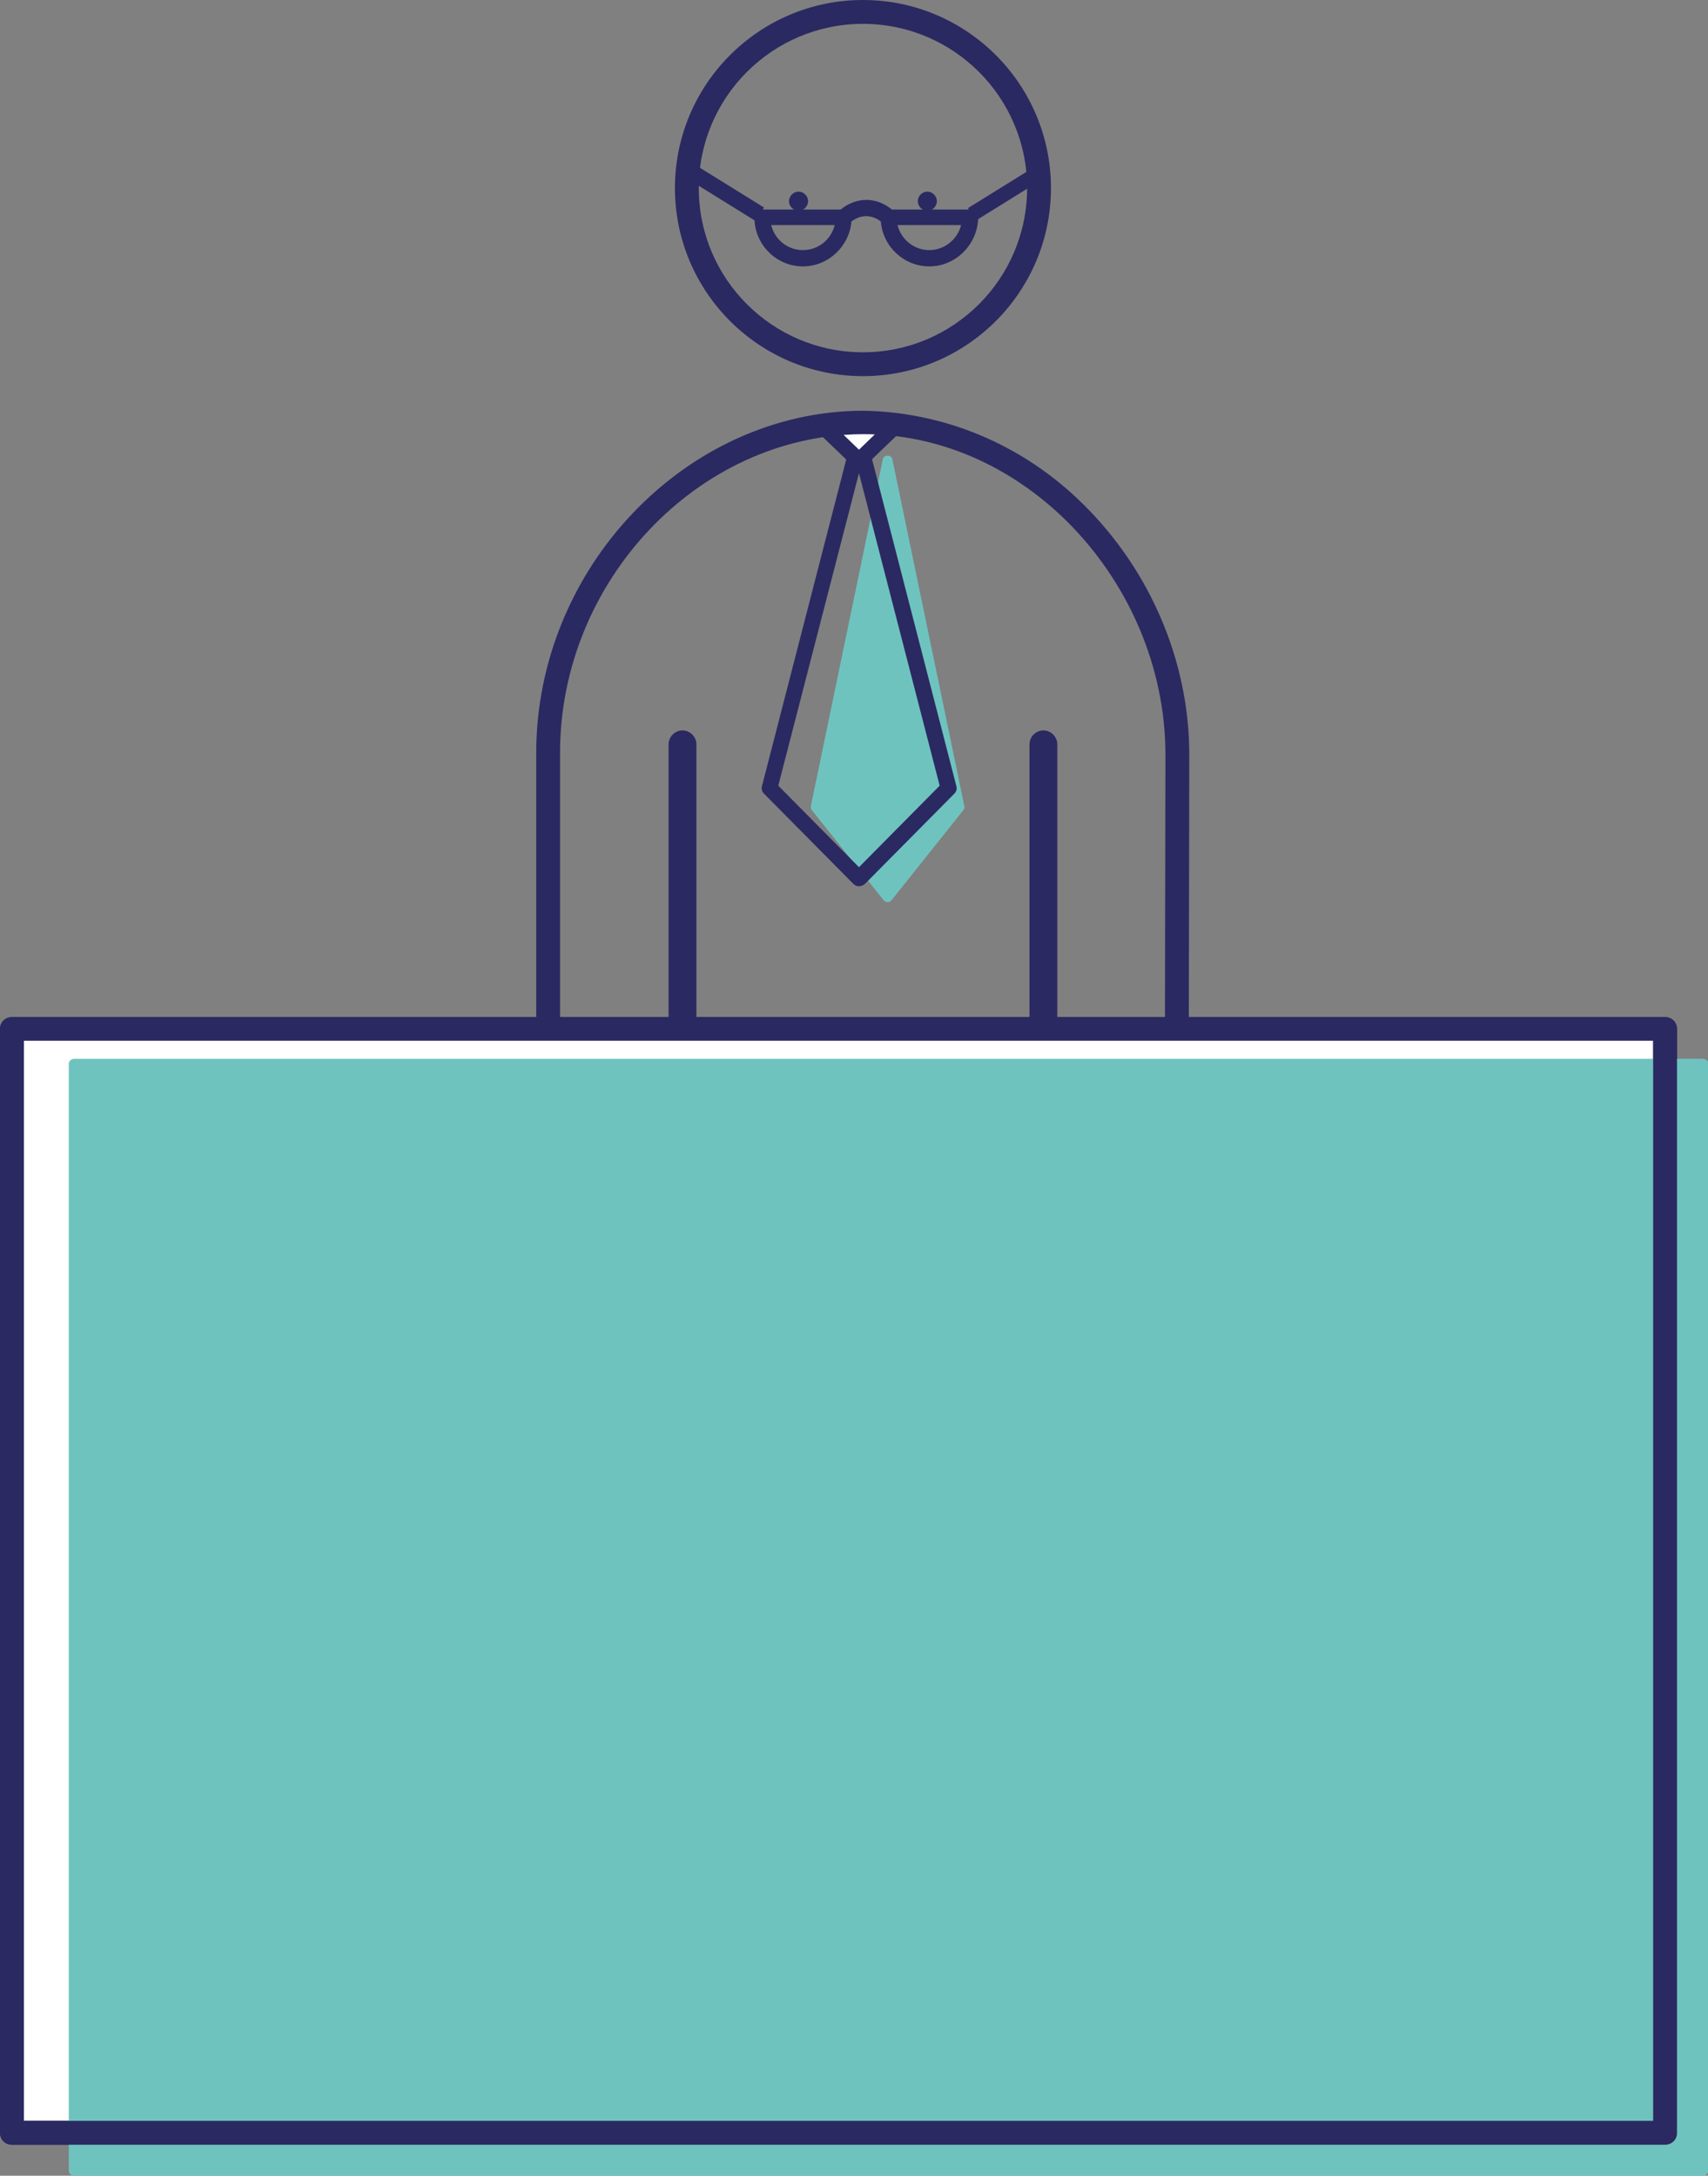 <?xml version="1.0" encoding="utf-8"?>
<!-- Generator: Adobe Illustrator 26.0.2, SVG Export Plug-In . SVG Version: 6.00 Build 0)  -->
<svg version="1.1" id="Ebene_1" xmlns="http://www.w3.org/2000/svg" xmlns:xlink="http://www.w3.org/1999/xlink" x="0px" y="0px"
	 viewBox="0 0 42.97 54.72" style="enable-background:new 0 0 42.97 54.72;" xml:space="preserve">
<rect x="0" y="0" width="42.97" height="54.72" fill="#808080" stroke="none"/>
<style type="text/css">
	.st0{fill:#6EC3BF;}
	.st1{clip-path:url(#SVGID_00000005236638591573754820000001876904752598447016_);}
	.st2{fill:#2B2961;}
	.st3{clip-path:url(#SVGID_00000155113738942526104740000011339149503941917842_);}
	.st4{clip-path:url(#SVGID_00000170993057946289727610000015211880176924223638_);}
	.st5{clip-path:url(#SVGID_00000052812190663473478580000013845825342942322821_);}
	.st6{clip-path:url(#SVGID_00000036962643257893195270000002549565713536755128_);}
	.st7{clip-path:url(#SVGID_00000031915463832397682690000008262924326777024914_);}
	.st8{clip-path:url(#SVGID_00000103962026550535377640000007760028617857096594_);}
	.st9{clip-path:url(#SVGID_00000018231404970722616110000014919222163843161501_);}
	.st10{clip-path:url(#SVGID_00000116236234099493979690000003476679831988238004_);}
	.st11{clip-path:url(#SVGID_00000007419445019513503060000012270089679815329693_);}
	.st12{clip-path:url(#SVGID_00000119822046303267703250000000969012706424110724_);}
	.st13{clip-path:url(#SVGID_00000014634035162957225150000003582583713310393513_);}
	.st14{clip-path:url(#SVGID_00000167369936885843098360000016544760158305354114_);}
	.st15{clip-path:url(#SVGID_00000120526035191343055430000006567938169749727657_);}
	.st16{clip-path:url(#SVGID_00000048460148770053895580000017171416853686444733_);}
	.st17{clip-path:url(#SVGID_00000117652627692271029170000014592670982559245759_);}
	.st18{clip-path:url(#SVGID_00000059299015916165980580000014600762312000517310_);}
	.st19{clip-path:url(#SVGID_00000005259383765896583570000018169565686549474954_);}
	.st20{clip-path:url(#SVGID_00000072972146788927086620000011839393912167406487_);}
	.st21{clip-path:url(#SVGID_00000146496468709838182360000001518076283296050094_);}
	.st22{clip-path:url(#SVGID_00000121254396484211070480000011676045264220321962_);}
	.st23{clip-path:url(#SVGID_00000008827535732613256150000006894010667620233651_);}
	.st24{clip-path:url(#SVGID_00000125579651395690419560000015376409102680149900_);}
	.st25{clip-path:url(#SVGID_00000109749887508575180030000008129658248874629310_);}
	.st26{clip-path:url(#SVGID_00000106136523760745840910000012566571907250444709_);}
	.st27{clip-path:url(#SVGID_00000049183977937244115740000012366714081027589283_);}
	.st28{clip-path:url(#SVGID_00000006666311213157330570000010391484329886432643_);}
	.st29{clip-path:url(#SVGID_00000068669458064997012750000008772273119439449005_);}
	.st30{clip-path:url(#SVGID_00000137845667095684796220000004208686771354541482_);}
	.st31{clip-path:url(#SVGID_00000077295620896777014850000008831235236956132243_);}
	.st32{clip-path:url(#SVGID_00000005268238468917032900000013810604816320036765_);}
	.st33{clip-path:url(#SVGID_00000121975483374097697460000003579248169228216740_);}
	.st34{clip-path:url(#SVGID_00000100343686686679587420000014243323097340114315_);}
	.st35{clip-path:url(#SVGID_00000121238679756783042640000008212692247965218959_);}
	.st36{clip-path:url(#SVGID_00000080900898354793505400000017092742277762391462_);}
	.st37{clip-path:url(#SVGID_00000039095614447124831740000014436116225217968566_);}
	.st38{clip-path:url(#SVGID_00000106106565628417996750000004709978124664198330_);}
	.st39{clip-path:url(#SVGID_00000183948530187669428000000012739066074509078706_);}
	.st40{clip-path:url(#SVGID_00000077293032247182160110000004026891065843352767_);}
	.st41{clip-path:url(#SVGID_00000075121983590375081690000005489161818680219823_);}
	.st42{clip-path:url(#SVGID_00000123400866764404227990000008583083507969893259_);}
	.st43{clip-path:url(#SVGID_00000042710273650162537680000012698896532465352834_);}
	.st44{clip-path:url(#SVGID_00000175301150574899800220000003851261576535365034_);}
	.st45{clip-path:url(#SVGID_00000091694042041471064110000001991896362612625548_);}
	.st46{clip-path:url(#SVGID_00000180349667900109145690000008641674227703369363_);}
	.st47{clip-path:url(#SVGID_00000103250211680815894740000004802111975631324080_);}
	.st48{clip-path:url(#SVGID_00000179633059143343829850000002031668709298061706_);}
	.st49{clip-path:url(#SVGID_00000050624932981056469410000015738208520506548621_);}
	.st50{clip-path:url(#SVGID_00000034778289926282554230000004060978848062912944_);}
	.st51{clip-path:url(#SVGID_00000073708662672998805740000005295837422943535777_);}
	.st52{clip-path:url(#SVGID_00000015335069590833146260000014527939744552578727_);}
	.st53{clip-path:url(#SVGID_00000023999765172387208980000001056584756651528066_);}
	.st54{clip-path:url(#SVGID_00000116221668647866137500000010052855610889914782_);}
	.st55{clip-path:url(#SVGID_00000068642155475830298140000004993419486841724823_);}
	.st56{clip-path:url(#SVGID_00000065769497625283719100000008468017117836232085_);}
	.st57{clip-path:url(#SVGID_00000047767373462442491080000007792410230536306601_);}
	.st58{clip-path:url(#SVGID_00000179630613011942491430000013075755321724498599_);}
	.st59{clip-path:url(#SVGID_00000140726140962570515930000011458898523198435483_);}
	.st60{clip-path:url(#SVGID_00000111910849766662296770000017308668939707756458_);}
	.st61{clip-path:url(#SVGID_00000004547907048698012860000007234260585473398964_);}
	.st62{clip-path:url(#SVGID_00000142139851934421347410000004854735764113844112_);}
	.st63{clip-path:url(#SVGID_00000114766555220029900540000011024035875847372206_);}
	.st64{clip-path:url(#SVGID_00000173844525646821757470000010011155444287033265_);}
	.st65{clip-path:url(#SVGID_00000025420318775448112130000013134640012777962911_);}
	.st66{clip-path:url(#SVGID_00000006667047618060731490000010486046375830533255_);}
	.st67{clip-path:url(#SVGID_00000044880417420211215160000000415397181689832590_);}
	.st68{clip-path:url(#SVGID_00000177444585247481346130000009101075979361825416_);}
	.st69{clip-path:url(#SVGID_00000177480229034870970480000006486464544442113424_);}
	.st70{clip-path:url(#SVGID_00000050637855663869515160000007376859480875993728_);}
	.st71{clip-path:url(#SVGID_00000072264478572273290920000005295025581157665185_);}
	.st72{clip-path:url(#SVGID_00000061438807384687169710000017152350235169542301_);}
	.st73{clip-path:url(#SVGID_00000054265557540613447350000012042717279190638982_);}
	.st74{clip-path:url(#SVGID_00000095308165950136428530000007861734226077358267_);}
	.st75{clip-path:url(#SVGID_00000149341395444830707310000006735730674115521677_);}
	.st76{clip-path:url(#SVGID_00000158016660391243572760000009374065304193166469_);}
	.st77{clip-path:url(#SVGID_00000016768265599340857650000009575642677382311317_);}
	.st78{clip-path:url(#SVGID_00000126286777275963939980000012677182255337682323_);}
	.st79{clip-path:url(#SVGID_00000072238613265435691250000006108661183889423005_);}
	.st80{clip-path:url(#SVGID_00000179608162776588074970000004243552986489524356_);}
	.st81{clip-path:url(#SVGID_00000159460096916797160100000006388556263193063330_);}
	.st82{clip-path:url(#SVGID_00000097481410674003424800000018345706055874441661_);}
	.st83{clip-path:url(#SVGID_00000122705380258530015370000009561216688581421729_);}
	.st84{clip-path:url(#SVGID_00000116924116771287638080000003422530530344150402_);}
	.st85{clip-path:url(#SVGID_00000097473245457596643060000008702884695734329238_);}
	.st86{clip-path:url(#SVGID_00000093871997363848655060000007156165787873781422_);}
	.st87{clip-path:url(#SVGID_00000051345785643915198990000013571430286336290690_);}
	.st88{clip-path:url(#SVGID_00000040564793218309494330000012145145952581195949_);}
	.st89{clip-path:url(#SVGID_00000078725828462598099330000012338856733864970884_);}
	.st90{clip-path:url(#SVGID_00000140713214974572609910000004634688639013395366_);}
	.st91{clip-path:url(#SVGID_00000154416719901074736690000007743191668743096989_);}
	.st92{clip-path:url(#SVGID_00000021081499853167277460000002261634649160638366_);}
	.st93{clip-path:url(#SVGID_00000067949462332044580820000018325876746939506340_);}
	.st94{clip-path:url(#SVGID_00000146491862656520558520000014671893359096033676_);}
	.st95{clip-path:url(#SVGID_00000142878366090083853860000013943324987750261652_);}
	.st96{clip-path:url(#SVGID_00000058566772462199929210000012125968172369487541_);}
	.st97{clip-path:url(#SVGID_00000085227556702138294700000002776016078032855990_);}
	.st98{clip-path:url(#SVGID_00000078043260288571464660000009554582910724682372_);}
	.st99{clip-path:url(#SVGID_00000034806489407546491180000017042947633555556027_);}
	.st100{clip-path:url(#SVGID_00000150102209703067090490000004340199624362257560_);}
	.st101{clip-path:url(#SVGID_00000010312019132534416290000004164500159382446732_);}
	.st102{clip-path:url(#SVGID_00000005243243986617930760000012631558268375086510_);}
	.st103{clip-path:url(#SVGID_00000180328547561416505310000015427935718395579070_);}
	.st104{clip-path:url(#SVGID_00000168097217304078720470000009187400598781042596_);}
	.st105{clip-path:url(#SVGID_00000068673196443181368430000009163434058294407603_);}
	.st106{clip-path:url(#SVGID_00000181089576816778712650000010710021685242660999_);}
	.st107{clip-path:url(#SVGID_00000164504466049638390700000017314029145129905306_);}
	.st108{clip-path:url(#SVGID_00000008132918764179736080000018391222972093585594_);}
	.st109{clip-path:url(#SVGID_00000118361317396634482380000006108762160838570381_);}
	.st110{clip-path:url(#SVGID_00000145771759537489532570000000926545633869250484_);}
	.st111{clip-path:url(#SVGID_00000165230396922025256910000011305406583886932148_);}
	.st112{clip-path:url(#SVGID_00000075143501573976574550000016036963299166539681_);}
	.st113{clip-path:url(#SVGID_00000005972589730808335200000011697034466084337052_);}
	.st114{clip-path:url(#SVGID_00000113324704523929743960000008663704603635427205_);}
	.st115{clip-path:url(#SVGID_00000041257834028230732960000013078560726426993567_);}
	.st116{clip-path:url(#SVGID_00000170239879867529668830000015519690457419558067_);}
	.st117{clip-path:url(#SVGID_00000064352419333141717780000016315912833424361608_);}
	.st118{clip-path:url(#SVGID_00000163059124741942820720000014451798868008637864_);}
	.st119{clip-path:url(#SVGID_00000147214886328441366930000000225849653854567069_);}
	.st120{clip-path:url(#SVGID_00000162350032154724731060000014975616777945450635_);}
	.st121{clip-path:url(#SVGID_00000125580351557941233510000016877784551104420754_);}
	.st122{clip-path:url(#SVGID_00000173140347732449935480000004053142202253782197_);}
	.st123{clip-path:url(#SVGID_00000044866662668109732870000001645980163021032842_);}
	.st124{clip-path:url(#SVGID_00000132780744100742552710000003534066004405251259_);}
	.st125{clip-path:url(#SVGID_00000013879365240814247660000013161685945161083311_);}
	.st126{clip-path:url(#SVGID_00000075150294811565341460000006449300742633953434_);}
	.st127{clip-path:url(#SVGID_00000108995842074179816650000007917275616249681069_);}
	.st128{clip-path:url(#SVGID_00000135671258044171581290000017793858407897331092_);}
	.st129{clip-path:url(#SVGID_00000122689776914768308700000009343369376815480987_);}
	.st130{clip-path:url(#SVGID_00000085226565815778783110000003427661543582518667_);}
	.st131{clip-path:url(#SVGID_00000049933232546931784250000011440639351880468889_);}
	.st132{clip-path:url(#SVGID_00000160149997454154229760000008757970697797670798_);}
	.st133{clip-path:url(#SVGID_00000088131464588009118050000001580121682854565271_);}
	.st134{clip-path:url(#SVGID_00000117668781938358862460000001526594425421932420_);}
	.st135{clip-path:url(#SVGID_00000075852928332154491380000010526883477401864111_);}
	.st136{clip-path:url(#SVGID_00000062185279190300676840000002520314896312985255_);}
	.st137{clip-path:url(#SVGID_00000114058560889014375440000008480810409641181312_);}
	.st138{clip-path:url(#SVGID_00000018947478961592652360000016597444428746427570_);}
	.st139{clip-path:url(#SVGID_00000023973689408711322200000000706367312317209504_);}
	.st140{clip-path:url(#SVGID_00000127725957790880032390000003273795917916961195_);}
	.st141{clip-path:url(#SVGID_00000023269541123841816050000012001896425226801854_);}
	.st142{clip-path:url(#SVGID_00000069365130279618358590000012130772465864474800_);}
	.st143{clip-path:url(#SVGID_00000087390250237679591780000012321400874217757327_);}
	.st144{clip-path:url(#SVGID_00000177447655939675761030000013530432490880013232_);}
	.st145{clip-path:url(#SVGID_00000041297156635256508910000002196738103675747756_);}
	.st146{clip-path:url(#SVGID_00000089562238904222118350000007275914411874640795_);}
	.st147{clip-path:url(#SVGID_00000032627820534759187870000013396772864585754546_);}
	.st148{clip-path:url(#SVGID_00000061470703879042510700000008506494844799030685_);}
	.st149{clip-path:url(#SVGID_00000167376981949506636900000012278818384696259474_);}
	.st150{clip-path:url(#SVGID_00000024000258827719833840000001973871898796626367_);}
	.st151{clip-path:url(#SVGID_00000040559223534650851290000005213188112097267094_);}
	.st152{clip-path:url(#SVGID_00000134942738384626180200000001164035733113467008_);}
	.st153{clip-path:url(#SVGID_00000147222186527066248410000009756049255985686417_);}
	.st154{clip-path:url(#SVGID_00000181080494457845303310000008978441918547017359_);}
	.st155{clip-path:url(#SVGID_00000053524391265418672400000009139981614626398092_);}
	.st156{clip-path:url(#SVGID_00000147203706422833826840000013121083599928798384_);}
	.st157{clip-path:url(#SVGID_00000080897419586437358950000012159036161427831985_);}
	.st158{clip-path:url(#SVGID_00000136401255228446718160000018152219797096980400_);}
	.st159{clip-path:url(#SVGID_00000013897898679897720120000017298088905648727187_);}
	.st160{clip-path:url(#SVGID_00000030460018053028636590000002967269561781125249_);}
	.st161{clip-path:url(#SVGID_00000026849591266560031730000003087463895051786916_);}
	.st162{clip-path:url(#SVGID_00000182499353661505681500000005319945516066975128_);}
	.st163{clip-path:url(#SVGID_00000161623183701690480690000000692270527060666801_);}
	.st164{clip-path:url(#SVGID_00000111903306259549518330000006005140201567329446_);}
	.st165{clip-path:url(#SVGID_00000183946697085179140370000008672733756943524508_);}
	.st166{clip-path:url(#SVGID_00000025420578291663598830000005302921133063725723_);}
	.st167{clip-path:url(#SVGID_00000135668592330525629540000015861854845302417330_);}
	.st168{clip-path:url(#SVGID_00000158719436400347618530000003515037391789163158_);}
	.st169{clip-path:url(#SVGID_00000046310709464089803830000017600751410006797995_);}
	.st170{clip-path:url(#SVGID_00000055665953988637881990000006570172609486798735_);}
	.st171{clip-path:url(#SVGID_00000113331498834786271040000004624696139498311327_);}
	.st172{clip-path:url(#SVGID_00000152245682504688059550000006472119468421503657_);}
	.st173{clip-path:url(#SVGID_00000004520000551315617270000004329826189228714419_);}
	.st174{clip-path:url(#SVGID_00000047758628700870865510000009847875916116083341_);}
	.st175{clip-path:url(#SVGID_00000003785609793170275900000000744727124124427444_);}
	.st176{clip-path:url(#SVGID_00000092421794860127380060000005713443755137413277_);}
	.st177{clip-path:url(#SVGID_00000052800401970590756970000008941322965762310535_);}
	.st178{clip-path:url(#SVGID_00000124854396810461631230000003072459984210100871_);}
	.st179{clip-path:url(#SVGID_00000017479008752580687750000000329699848779873698_);}
	.st180{clip-path:url(#SVGID_00000130617920199832518600000015342006574322352298_);}
	.st181{clip-path:url(#SVGID_00000123434560569654511570000008021522183941459592_);}
	.st182{clip-path:url(#SVGID_00000172406442995889291320000009680531600337883801_);}
	.st183{clip-path:url(#SVGID_00000180342770214795169780000005300775461153328824_);}
	.st184{clip-path:url(#SVGID_00000050623833836549065420000002869709361951346602_);}
	.st185{clip-path:url(#SVGID_00000054233988085294815940000017491820145391252408_);}
	.st186{clip-path:url(#SVGID_00000125593263172075419040000015198433408229879442_);}
	.st187{clip-path:url(#SVGID_00000063620356037247170420000000066372225211472526_);}
	.st188{clip-path:url(#SVGID_00000068636672119439498520000009154746579081947578_);}
	.st189{clip-path:url(#SVGID_00000118385096569804733890000015044505387375955104_);}
	.st190{clip-path:url(#SVGID_00000159442143088771101810000008584311751462431385_);}
	.st191{clip-path:url(#SVGID_00000150797504623802010600000011045762987052063895_);}
	.st192{clip-path:url(#SVGID_00000153687800596079001420000018100844020300791478_);}
	.st193{clip-path:url(#SVGID_00000084532094024546080960000005415955175309021626_);}
	.st194{clip-path:url(#SVGID_00000139254510457513294100000000417092357923283082_);}
	.st195{clip-path:url(#SVGID_00000099649771714549134250000010325153498682758039_);}
	.st196{clip-path:url(#SVGID_00000151530953428782536920000013829646386170272932_);}
	.st197{clip-path:url(#SVGID_00000112604331939176566230000006234533590888523187_);}
	.st198{clip-path:url(#SVGID_00000142134237923000576940000006628177452962871977_);}
	.st199{clip-path:url(#SVGID_00000010275845941688799580000016013320373199296652_);}
	.st200{clip-path:url(#SVGID_00000096055398799679396590000006643838150999786625_);}
	.st201{clip-path:url(#SVGID_00000075129864942449855480000014624107279021183880_);}
	.st202{clip-path:url(#SVGID_00000140732475421140760740000001073753378538957482_);}
	.st203{clip-path:url(#SVGID_00000073705398272762959240000004755771927258020489_);}
	.st204{clip-path:url(#SVGID_00000003796227930218376480000004613915123308426631_);}
	.st205{clip-path:url(#SVGID_00000029020955960321476670000005290437703445819837_);}
	.st206{clip-path:url(#SVGID_00000176733322369776180580000001722117994771375240_);}
	.st207{clip-path:url(#SVGID_00000147919918296655674470000001910117116233250716_);}
	.st208{clip-path:url(#SVGID_00000128455331627714288470000009012370766417473173_);}
	.st209{clip-path:url(#SVGID_00000125581343184672509140000005374455894611508147_);}
	.st210{clip-path:url(#SVGID_00000120525036982991091940000000174641841021371029_);}
	.st211{clip-path:url(#SVGID_00000170268492812700075630000001243359941207426237_);}
	.st212{clip-path:url(#SVGID_00000173125861754625474910000010970508384420256924_);}
	.st213{clip-path:url(#SVGID_00000135664879035050405390000010482583723174759568_);}
	.st214{clip-path:url(#SVGID_00000007393107699671404100000006748451236659301541_);}
	.st215{clip-path:url(#SVGID_00000145771677148157942930000014477605922542671238_);}
	.st216{clip-path:url(#SVGID_00000041257290275135054100000006585381442247821990_);}
	.st217{clip-path:url(#SVGID_00000084523876713924452170000013718114006046985397_);}
	.st218{clip-path:url(#SVGID_00000138563476123313824820000004118483125975966903_);}
	.st219{clip-path:url(#SVGID_00000080189926151990254630000004864557357203102398_);}
	.st220{clip-path:url(#SVGID_00000139256147596265781980000004179668378583597247_);}
	.st221{clip-path:url(#SVGID_00000066475769207017439410000000783537810213375875_);}
	.st222{clip-path:url(#SVGID_00000049910562997017078440000010220469961507636669_);}
	.st223{clip-path:url(#SVGID_00000144309952571937244360000008963718228287686808_);}
	.st224{clip-path:url(#SVGID_00000109728212290737976920000008402701979725820819_);}
	.st225{clip-path:url(#SVGID_00000057121598996642225130000005903668352555405223_);}
	.st226{clip-path:url(#SVGID_00000082365975809427639800000008086906113223802789_);}
	.st227{clip-path:url(#SVGID_00000086651671371368187570000013497113310592862338_);}
	.st228{clip-path:url(#SVGID_00000065795059033648559410000003132453041918249128_);}
	.st229{clip-path:url(#SVGID_00000111163549642465693650000000412911494827743163_);}
	.st230{clip-path:url(#SVGID_00000145026408353758165490000006590964159626021778_);}
	.st231{clip-path:url(#SVGID_00000040566825285197350930000002949064202886567828_);}
	.st232{clip-path:url(#SVGID_00000052813258076092295870000015162297813463154083_);}
	.st233{clip-path:url(#SVGID_00000020365157321180383980000013675194394280484797_);}
	.st234{clip-path:url(#SVGID_00000080889130978660893670000014829359022779376790_);}
	.st235{clip-path:url(#SVGID_00000024704501914227520790000001252438786373064362_);}
	.st236{clip-path:url(#SVGID_00000123424099704914251880000015271512282394828718_);}
	.st237{clip-path:url(#SVGID_00000030483730533884021590000009315597870331408258_);}
	.st238{clip-path:url(#SVGID_00000127735436638664658020000008828662861064282033_);}
	.st239{clip-path:url(#SVGID_00000088824672251977017740000008937491753336811166_);}
	.st240{clip-path:url(#SVGID_00000049934208940350357220000017760751438155679654_);}
	.st241{clip-path:url(#SVGID_00000174584458283030055720000001252931134208520106_);}
	.st242{clip-path:url(#SVGID_00000181083204128095208070000014039407721673113000_);}
	.st243{clip-path:url(#SVGID_00000043420097284223929500000014073803209037531526_);}
	.st244{clip-path:url(#SVGID_00000154415984810233831470000016009908888317238949_);}
	.st245{clip-path:url(#SVGID_00000000223768506745569570000007969268318717224340_);}
	.st246{clip-path:url(#SVGID_00000161631210340565085130000013832943982799002295_);}
	.st247{clip-path:url(#SVGID_00000106142685198893884370000016509179861615358606_);}
	.st248{clip-path:url(#SVGID_00000068674929112159623860000003410741263197553064_);}
	.st249{clip-path:url(#SVGID_00000075841526270976222880000002891857763859858564_);}
	.st250{clip-path:url(#SVGID_00000111896092753379816600000014372020525268123836_);}
	.st251{clip-path:url(#SVGID_00000107588925178306350990000017799784805129318026_);}
	.st252{clip-path:url(#SVGID_00000154385316766841950600000018154197069420637333_);}
	.st253{clip-path:url(#SVGID_00000003103620667832974180000008408382020790609081_);}
	.st254{clip-path:url(#SVGID_00000075120165516953677630000015123132924684131249_);}
	.st255{clip-path:url(#SVGID_00000072242467631983332250000001813613135771626117_);}
	.st256{clip-path:url(#SVGID_00000087412363928899679630000000747513640139248049_);}
	.st257{clip-path:url(#SVGID_00000119087133160429448360000007913655390183165118_);}
	.st258{clip-path:url(#SVGID_00000086681092673649970840000005185687241411571639_);}
	.st259{clip-path:url(#SVGID_00000141436232918997325650000008693673828724469911_);}
	.st260{clip-path:url(#SVGID_00000122697611433781898060000006327798187347107477_);}
	.st261{clip-path:url(#SVGID_00000043432875469495339500000002640761028632751796_);}
	.st262{clip-path:url(#SVGID_00000154404296738053057580000017590842690728840080_);}
	.st263{clip-path:url(#SVGID_00000051350882753412593660000013600351035331270296_);}
	.st264{clip-path:url(#SVGID_00000026126621891682302150000004793145975469872803_);}
	.st265{clip-path:url(#SVGID_00000134968659132265663420000003711080661961427335_);}
	.st266{clip-path:url(#SVGID_00000103986628655436618920000017868885365853660592_);}
	.st267{clip-path:url(#SVGID_00000132800469017663276370000004203769849130183603_);}
	.st268{clip-path:url(#SVGID_00000136402119564615634100000013481434321550898874_);}
	.st269{clip-path:url(#SVGID_00000035502179844876389530000000942609106276098230_);}
	.st270{clip-path:url(#SVGID_00000182511187157429713060000015171548694387762846_);}
	.st271{clip-path:url(#SVGID_00000065792191828685678330000004219089434814878109_);}
	.st272{clip-path:url(#SVGID_00000033365236485554744290000013308162764435435685_);}
	.st273{clip-path:url(#SVGID_00000116957081086583384660000000871727897334294415_);}
	.st274{clip-path:url(#SVGID_00000111885994734212305350000015833423301251878540_);}
	.st275{clip-path:url(#SVGID_00000169533483250740031740000015598336439650463376_);}
	.st276{clip-path:url(#SVGID_00000036954492838266322350000010730058176360169605_);}
	.st277{clip-path:url(#SVGID_00000098192678377803709450000008927500998219569072_);}
	.st278{clip-path:url(#SVGID_00000142856072085000233030000016633985505970227840_);}
	.st279{clip-path:url(#SVGID_00000140731467874653493260000013651247493233621143_);}
	.st280{clip-path:url(#SVGID_00000052088340718732375410000005193674469813016463_);}
	.st281{clip-path:url(#SVGID_00000121273982177213722160000001592052037451870886_);}
	.st282{clip-path:url(#SVGID_00000105405043507669662650000016704098968562387342_);}
	.st283{clip-path:url(#SVGID_00000028294741410252438810000005750159113664613796_);}
	.st284{clip-path:url(#SVGID_00000044162977081534914550000011849349869474558136_);}
	.st285{clip-path:url(#SVGID_00000108266726204190956670000006775521213254568611_);}
	.st286{clip-path:url(#SVGID_00000116225983936715722150000012211026633459100338_);}
	.st287{clip-path:url(#SVGID_00000075146096730253053340000005609443730960049283_);}
	.st288{clip-path:url(#SVGID_00000104684161737685828370000003859739841410047629_);}
	.st289{clip-path:url(#SVGID_00000152985080273629537760000009111056459650798215_);}
	.st290{clip-path:url(#SVGID_00000181779728836523548400000012883783205571818927_);}
	.st291{clip-path:url(#SVGID_00000124120512144501088910000012616452861594407332_);}
	.st292{clip-path:url(#SVGID_00000027568205432605054370000001912537695031817129_);}
	.st293{clip-path:url(#SVGID_00000044894015339485222210000010748349341791627436_);}
	.st294{clip-path:url(#SVGID_00000124851502337696569410000006384598594111724176_);}
	.st295{clip-path:url(#SVGID_00000104666031939825243120000012118938006640132245_);}
	.st296{clip-path:url(#SVGID_00000120528628229815842240000014988333985773613976_);}
	.st297{clip-path:url(#SVGID_00000122694495234105882290000001630718711337083018_);}
	.st298{clip-path:url(#SVGID_00000031892384472610417080000015862782696361520539_);}
	.st299{clip-path:url(#SVGID_00000065765180664335575310000007122209172740336801_);}
	.st300{clip-path:url(#SVGID_00000170248223848154079700000010513336653538410422_);}
	.st301{clip-path:url(#SVGID_00000010278879434688998220000017296768941322895763_);}
	.st302{clip-path:url(#SVGID_00000141428276150267510130000006069640323116182658_);}
	.st303{clip-path:url(#SVGID_00000034078871992204892450000018358516021993776063_);}
	.st304{clip-path:url(#SVGID_00000170975524531744449840000016304605866239768450_);}
	.st305{clip-path:url(#SVGID_00000025443048401797992900000002911926285860128678_);}
	.st306{clip-path:url(#SVGID_00000175283252185510301240000002279488594236137886_);}
	.st307{clip-path:url(#SVGID_00000165932022175780099770000004232299165543176839_);}
	.st308{clip-path:url(#SVGID_00000069382287161302369670000009047206626679656888_);}
	.st309{clip-path:url(#SVGID_00000128455815293605514260000013760357915690253985_);}
	.st310{clip-path:url(#SVGID_00000088831841145046601590000016540357771372016545_);}
	.st311{clip-path:url(#SVGID_00000093863170259659621670000012087902531657262208_);}
	.st312{clip-path:url(#SVGID_00000134224477504596318010000012921721934365974932_);}
	.st313{clip-path:url(#SVGID_00000005961301108465313710000014219897322250186921_);}
	.st314{clip-path:url(#SVGID_00000154398981139885211320000005279054477475569306_);}
	.st315{clip-path:url(#SVGID_00000158719742078415050480000005818198756607356835_);}
	.st316{clip-path:url(#SVGID_00000133523470300787052870000010219010106452753819_);}
	.st317{clip-path:url(#SVGID_00000037658218693127071230000000393237114983828906_);}
	.st318{clip-path:url(#SVGID_00000026877958175932017200000014981341907820777904_);}
	.st319{clip-path:url(#SVGID_00000118364041594168930970000008092412314765452221_);}
	.st320{clip-path:url(#SVGID_00000132800380626994414380000016325315915471838621_);}
	.st321{clip-path:url(#SVGID_00000176760320713710956840000001269810084203370651_);}
	.st322{clip-path:url(#SVGID_00000005977691616444900310000011105698945240823181_);}
	.st323{clip-path:url(#SVGID_00000071543257550371733390000014848610690054556860_);}
	.st324{clip-path:url(#SVGID_00000108998051064107452080000006304918652514624950_);}
	.st325{clip-path:url(#SVGID_00000068652638168627771320000013288094070921726650_);}
	.st326{clip-path:url(#SVGID_00000071560495242745064640000005055900688413356176_);}
	.st327{clip-path:url(#SVGID_00000099624981850039250260000008065695917379300260_);}
	.st328{clip-path:url(#SVGID_00000067204054388872968240000018138468337339310519_);}
	.st329{clip-path:url(#SVGID_00000134930738515738573340000000596833393679989145_);}
	.st330{clip-path:url(#SVGID_00000091698573423868758660000017205890540451133067_);}
	.st331{clip-path:url(#SVGID_00000008854485078655331540000000041811119041878926_);}
	.st332{clip-path:url(#SVGID_00000172428861512467654660000004173691615191023488_);}
	.st333{clip-path:url(#SVGID_00000135651412988328255960000010425027109541650345_);}
	.st334{clip-path:url(#SVGID_00000117645340879561752080000007575955388914517381_);}
	.st335{clip-path:url(#SVGID_00000161609565935502243380000003917301259110027671_);}
	.st336{clip-path:url(#SVGID_00000101064951105638455060000010389096524770385024_);}
	.st337{clip-path:url(#SVGID_00000156562997435762133780000014720273159575328407_);}
	.st338{clip-path:url(#SVGID_00000147901377244210488740000016040010956363730335_);}
	.st339{clip-path:url(#SVGID_00000027589728779486856310000014790551175531276678_);}
	.st340{clip-path:url(#SVGID_00000085228016212351259540000002145401598786168455_);}
	.st341{clip-path:url(#SVGID_00000000221103919909739880000001951456428449985676_);}
	.st342{clip-path:url(#SVGID_00000047747956417877285390000014529981117189111959_);}
	.st343{clip-path:url(#SVGID_00000024693316043499364630000009986520369403877274_);}
	.st344{clip-path:url(#SVGID_00000080922099195877776630000002753988030564496039_);}
	.st345{clip-path:url(#SVGID_00000144299612916464171840000004321396647394442630_);}
	.st346{clip-path:url(#SVGID_00000083768829099628803630000005386280173385792181_);}
	.st347{clip-path:url(#SVGID_00000085238349464357715510000017628940336868955009_);}
	.st348{clip-path:url(#SVGID_00000070095636938825816930000015833330589481627831_);}
	.st349{clip-path:url(#SVGID_00000160181563744301897940000017145481658841369006_);}
	.st350{clip-path:url(#SVGID_00000108274602812253150760000015917885541037750184_);}
	.st351{clip-path:url(#SVGID_00000112625018811486440060000016766104513023472285_);}
	.st352{clip-path:url(#SVGID_00000018958014982271513350000014781023604089632897_);}
	.st353{clip-path:url(#SVGID_00000090253588727033669230000015342538428243303846_);}
	.st354{clip-path:url(#SVGID_00000029025465086349424440000013570919732037547448_);}
	.st355{clip-path:url(#SVGID_00000079469718224148324960000014177549579445540543_);}
	.st356{clip-path:url(#SVGID_00000064317424179621240520000008158929464377285782_);}
	.st357{clip-path:url(#SVGID_00000093136971253642463280000005021523620969944992_);}
	.st358{clip-path:url(#SVGID_00000100373005289122912990000001227398831113289880_);}
	.st359{clip-path:url(#SVGID_00000134957095690044897890000007518744202322022553_);}
	.st360{clip-path:url(#SVGID_00000167358712988529686810000003975996302285218441_);}
	.st361{clip-path:url(#SVGID_00000075134510249485435170000017502222813633321620_);}
	.st362{clip-path:url(#SVGID_00000067201802779547858040000010033009073360467121_);}
	.st363{clip-path:url(#SVGID_00000059275857828273987750000005122362349259327643_);}
	.st364{clip-path:url(#SVGID_00000087404642213919730820000008936613265941398952_);}
	.st365{clip-path:url(#SVGID_00000032644576629303436430000002670867561298497454_);}
	.st366{clip-path:url(#SVGID_00000050646802632547013790000002676961160163518888_);}
	.st367{clip-path:url(#SVGID_00000021111168471127445520000009928243764060347822_);}
	.st368{clip-path:url(#SVGID_00000045610194717404415930000008858216397765291142_);}
	.st369{clip-path:url(#SVGID_00000134936414215242620640000004610369720282221192_);}
	.st370{clip-path:url(#SVGID_00000141440592649612083680000001758016742215513778_);}
	.st371{clip-path:url(#SVGID_00000100349058246490675450000008105173177639238021_);}
	.st372{clip-path:url(#SVGID_00000152948480901428270460000012376649450262364289_);}
	.st373{clip-path:url(#SVGID_00000051344418585999991590000009777466561952032177_);}
	.st374{clip-path:url(#SVGID_00000146487209902331698880000011674842818109947822_);}
	.st375{clip-path:url(#SVGID_00000057112196207110225190000001927281076378074501_);}
	.st376{clip-path:url(#SVGID_00000114057308744866952270000015440957237364807055_);}
	.st377{clip-path:url(#SVGID_00000114784817079285466080000001012329772128856986_);}
	.st378{clip-path:url(#SVGID_00000087406865447475184930000018214240491635566260_);}
	.st379{clip-path:url(#SVGID_00000059290595694276881130000008771185401401695673_);}
	.st380{clip-path:url(#SVGID_00000034083790825966773950000012022129658812929696_);}
	.st381{clip-path:url(#SVGID_00000036970987659259282350000017720913670592978108_);}
	.st382{clip-path:url(#SVGID_00000059995898566633418230000017264967832402385802_);}
	.st383{clip-path:url(#SVGID_00000129170003891229710130000001285806601223298724_);}
	.st384{clip-path:url(#SVGID_00000153697231417006484720000010150427768403082884_);}
	.st385{clip-path:url(#SVGID_00000029040141560255507530000006665668457219229881_);}
	.st386{clip-path:url(#SVGID_00000035503521034234951340000015913413207933746063_);}
	.st387{clip-path:url(#SVGID_00000018958213044824097380000006452412646450219648_);}
	.st388{clip-path:url(#SVGID_00000087377196126465157700000017949172452691999394_);}
	.st389{clip-path:url(#SVGID_00000029756083195365962240000008608475377780409985_);}
	.st390{clip-path:url(#SVGID_00000091707393860808303960000008021989938755620003_);}
	.st391{clip-path:url(#SVGID_00000115480732764427600350000007917952597915897522_);}
	.st392{clip-path:url(#SVGID_00000021102008624059764550000010996330201272697760_);}
	.st393{clip-path:url(#SVGID_00000048488890296501563920000009950713748072993922_);}
	.st394{clip-path:url(#SVGID_00000014592722507268511940000012906309962144802951_);}
	.st395{clip-path:url(#SVGID_00000088845134550535112460000003489467693489238949_);}
	.st396{clip-path:url(#SVGID_00000093871533448716327930000003021890300732724415_);}
	.st397{clip-path:url(#SVGID_00000070826711400982760170000005888725813436993664_);}
	.st398{clip-path:url(#SVGID_00000065756559461744245800000012370212165938359688_);}
	.st399{clip-path:url(#SVGID_00000023977997062599298980000006487312643643197089_);}
	.st400{clip-path:url(#SVGID_00000095315958378565432250000016473687429680544665_);}
	.st401{clip-path:url(#SVGID_00000170972994443383080660000012138491275738329007_);}
	.st402{clip-path:url(#SVGID_00000078035567745896282940000013790927394423153596_);}
	.st403{clip-path:url(#SVGID_00000138548828629683509270000000253716224188423343_);}
	.st404{clip-path:url(#SVGID_00000022562927117825359230000009213649246170021531_);}
	.st405{clip-path:url(#SVGID_00000007430226874335978360000016792554114238197168_);}
	.st406{clip-path:url(#SVGID_00000125603766892754393590000005056135401046432188_);}
	.st407{clip-path:url(#SVGID_00000005971426138757109030000002846496053656762019_);}
	.st408{clip-path:url(#SVGID_00000088842910756368644370000009276447785717955469_);}
	.st409{clip-path:url(#SVGID_00000091703965415882549320000004205421336581436308_);}
	.st410{clip-path:url(#SVGID_00000049924794553925236410000008647844917276961694_);}
	.st411{clip-path:url(#SVGID_00000072241017386990598170000004200055562868240814_);}
	.st412{clip-path:url(#SVGID_00000124129884665586919730000004974973913947614347_);}
	.st413{clip-path:url(#SVGID_00000162345694010281961450000003855633612356776073_);}
	.st414{clip-path:url(#SVGID_00000051349591948482254440000002065650466309985446_);}
	.st415{clip-path:url(#SVGID_00000158007313870477611010000012322885171518653615_);}
	.st416{clip-path:url(#SVGID_00000151541029946458899180000004583977716344333469_);}
	.st417{clip-path:url(#SVGID_00000160869557730087649440000000812808071887217306_);}
	.st418{clip-path:url(#SVGID_00000143607236871981216760000006129130135823474575_);}
	.st419{clip-path:url(#SVGID_00000173131728869913415920000000602090162801051285_);}
	.st420{clip-path:url(#SVGID_00000139285171884524480610000010699704445329722783_);}
	.st421{clip-path:url(#SVGID_00000000910888540730777640000007047116177900011918_);}
	.st422{clip-path:url(#SVGID_00000174597985736341104170000000032807319512751527_);}
	.st423{clip-path:url(#SVGID_00000127761781315216377380000012423028303647628453_);}
	.st424{clip-path:url(#SVGID_00000016772481667052864630000005314400954337373833_);}
	.st425{clip-path:url(#SVGID_00000014626740103029879010000010362078095969711283_);}
	.st426{clip-path:url(#SVGID_00000081612541886604778950000002091704497552561587_);}
	.st427{clip-path:url(#SVGID_00000091737181373270287160000008362224761210086567_);}
	.st428{clip-path:url(#SVGID_00000165210880598049595950000001500193579470979221_);}
	.st429{clip-path:url(#SVGID_00000152979603818980350960000000001308054788909990_);}
	.st430{clip-path:url(#SVGID_00000042731162651185861910000012051028134559241604_);}
	.st431{clip-path:url(#SVGID_00000038414539843236058550000006830491968052023178_);}
	.st432{clip-path:url(#SVGID_00000005955257632783759490000007003925229396483997_);}
	.st433{clip-path:url(#SVGID_00000034812464952715839310000016283276568702694069_);}
	.st434{clip-path:url(#SVGID_00000170968175190211325190000015360226087312906391_);}
	.st435{clip-path:url(#SVGID_00000152975819010359467760000010510478684036180875_);}
	.st436{clip-path:url(#SVGID_00000093871363968738953630000002983154610839391387_);}
	.st437{clip-path:url(#SVGID_00000080920116812854453630000008925161020183930806_);}
	.st438{clip-path:url(#SVGID_00000124163660384504820120000010621639695931155882_);}
	.st439{clip-path:url(#SVGID_00000030460967384060409640000007728748133432358843_);}
	.st440{clip-path:url(#SVGID_00000124150837236888606330000004983698966794178459_);}
	.st441{clip-path:url(#SVGID_00000047051289540985312700000002779305878532449973_);}
	.st442{clip-path:url(#SVGID_00000176022323106273119850000006658629160604284064_);}
	.st443{clip-path:url(#SVGID_00000080918897833916215870000004860619581402155450_);}
	.st444{clip-path:url(#SVGID_00000099630304801035953080000013061186227410824098_);}
	.st445{clip-path:url(#SVGID_00000057111895985763393810000017017603922436234936_);}
	.st446{clip-path:url(#SVGID_00000117650224707936328410000008792816252188464045_);}
	.st447{clip-path:url(#SVGID_00000173863185579659976260000014398088424345142971_);}
	.st448{clip-path:url(#SVGID_00000044161323698775819260000012596315226294441888_);}
	.st449{clip-path:url(#SVGID_00000054260456330255720370000004753045488115754410_);}
	.st450{clip-path:url(#SVGID_00000114763383783307853160000009658679408826086833_);}
	.st451{clip-path:url(#SVGID_00000122001071424702210430000016150934145898814884_);}
	.st452{clip-path:url(#SVGID_00000065773201403022443240000012309371668237326527_);}
	.st453{clip-path:url(#SVGID_00000065760646690920540080000015218549698819941271_);}
	.st454{clip-path:url(#SVGID_00000139275454731388751570000016537233720955267210_);}
	.st455{clip-path:url(#SVGID_00000018956765675114707990000017965235841757678477_);}
	.st456{clip-path:url(#SVGID_00000030458139783495341290000000949172741519686839_);}
	.st457{clip-path:url(#SVGID_00000147193507629176631050000006009424363733046944_);}
	.st458{clip-path:url(#SVGID_00000147214127941594071800000000871545604267276958_);}
	.st459{clip-path:url(#SVGID_00000129925079823768020920000017000078029262950797_);}
	.st460{clip-path:url(#SVGID_00000045600241616499629640000009967666806214197174_);}
	.st461{clip-path:url(#SVGID_00000022556725699414938340000008165411083715850413_);}
	.st462{clip-path:url(#SVGID_00000124144098484087016610000014126554436888352700_);}
	.st463{clip-path:url(#SVGID_00000125581480206953409260000001174103920841250748_);}
	.st464{clip-path:url(#SVGID_00000173842407939220289760000009525502864943636655_);}
	.st465{clip-path:url(#SVGID_00000079465235272675086900000001597586650988950196_);}
	.st466{clip-path:url(#SVGID_00000082349833709468735280000009208483147582384289_);}
	.st467{clip-path:url(#SVGID_00000073000060522838244040000014623135612946859666_);}
	.st468{clip-path:url(#SVGID_00000136406619319490672910000016109027736550992792_);}
	.st469{clip-path:url(#SVGID_00000102535925291473414770000015035371904985557421_);}
	.st470{clip-path:url(#SVGID_00000080171145346853800320000009924353443552789178_);}
	.st471{clip-path:url(#SVGID_00000142168432028853139850000006239140431123996602_);}
	.st472{clip-path:url(#SVGID_00000112629017200004183160000001336109241744950924_);}
	.st473{clip-path:url(#SVGID_00000146493065790461411720000017143411445833311888_);}
	.st474{clip-path:url(#SVGID_00000003819441578504066580000001657178954768089490_);}
	.st475{clip-path:url(#SVGID_00000123428588143341825020000017052357559702127235_);}
	.st476{clip-path:url(#SVGID_00000007401171524525117260000013993100809729309578_);}
	.st477{clip-path:url(#SVGID_00000029728806370763778910000016474961169080644008_);}
	.st478{clip-path:url(#SVGID_00000051381706703969967630000014475610298477919135_);}
	.st479{clip-path:url(#SVGID_00000084497728996508332440000008332485941034434492_);}
	.st480{clip-path:url(#SVGID_00000123443449406213535940000002876355291066486712_);}
	.st481{clip-path:url(#SVGID_00000008847133530296449670000012440804582870280888_);}
	.st482{clip-path:url(#SVGID_00000070800581502361060390000000376586157688944537_);}
	.st483{clip-path:url(#SVGID_00000176002319999023981860000012091930684363009432_);}
	.st484{clip-path:url(#SVGID_00000152946599867488712580000001227009682248066228_);}
	.st485{clip-path:url(#SVGID_00000047062256295716880260000007753588407829295783_);}
	.st486{clip-path:url(#SVGID_00000050624481016327831510000004127889960493550476_);}
	.st487{clip-path:url(#SVGID_00000139268057354554938460000001119692343166175919_);}
	.st488{clip-path:url(#SVGID_00000013169809622043694570000003312919575424450185_);}
	.st489{clip-path:url(#SVGID_00000121987742150833400540000012564934899798674350_);}
	.st490{clip-path:url(#SVGID_00000078039537309170578040000017060171029122416309_);}
	.st491{clip-path:url(#SVGID_00000041278377566517198550000004306988898247370381_);}
	.st492{clip-path:url(#SVGID_00000095329047675797847900000009701858988256544912_);}
	.st493{clip-path:url(#SVGID_00000163067937906119311730000012582986153185108103_);}
	.st494{clip-path:url(#SVGID_00000059280604853988021170000013884517648293258403_);}
	.st495{clip-path:url(#SVGID_00000111892956753008740380000013541107246357860541_);}
	.st496{clip-path:url(#SVGID_00000075125223415496614270000006138462404234017197_);}
	.st497{clip-path:url(#SVGID_00000140715468521870810430000002867172752162415266_);}
	.st498{clip-path:url(#SVGID_00000032609106854142579370000001697340187870848171_);}
	.st499{clip-path:url(#SVGID_00000145031456617376953220000003122591928768019602_);}
	.st500{clip-path:url(#SVGID_00000059289214938700448490000006519605463978186136_);}
	.st501{clip-path:url(#SVGID_00000057129157344684994320000013790027134097623463_);}
	.st502{clip-path:url(#SVGID_00000068666274273007594470000011533128897500939447_);}
	.st503{clip-path:url(#SVGID_00000132810025503366923800000001999888258105883270_);}
	.st504{clip-path:url(#SVGID_00000108306365226241094110000000425158525183052441_);}
	.st505{clip-path:url(#SVGID_00000154425982288160910060000014137865104167576231_);}
	.st506{clip-path:url(#SVGID_00000096040714505837896130000005755066536847343531_);}
	.st507{clip-path:url(#SVGID_00000097458858417059478720000001255959830639394472_);}
	.st508{clip-path:url(#SVGID_00000005988067151993692550000008768226284687264896_);}
	.st509{clip-path:url(#SVGID_00000006696711516878225990000004892479579313765541_);}
	.st510{clip-path:url(#SVGID_00000088097101855685152320000006736284194353460670_);}
	.st511{clip-path:url(#SVGID_00000181784265210620938410000007111002285540711043_);}
	.st512{clip-path:url(#SVGID_00000127011895082391417240000013853554546498637745_);}
	.st513{clip-path:url(#SVGID_00000069370726713636828760000012454026409479532686_);}
	.st514{clip-path:url(#SVGID_00000102537478063455127650000010272941192669659526_);}
	.st515{clip-path:url(#SVGID_00000039819463343764812820000004763462308061763487_);}
	.st516{clip-path:url(#SVGID_00000100374137130604574820000006595406238078014614_);}
	.st517{clip-path:url(#SVGID_00000096035657613357493660000006267537004919936389_);}
	.st518{clip-path:url(#SVGID_00000016765542034858277590000005011670696961019301_);}
	.st519{clip-path:url(#SVGID_00000015353049296123377550000007186253083365163151_);}
	.st520{clip-path:url(#SVGID_00000147222162158750238210000000092030104928269956_);}
	.st521{clip-path:url(#SVGID_00000025408807790146572390000015407937299412624514_);}
	.st522{clip-path:url(#SVGID_00000036963815102241496100000012286669624304612019_);}
	.st523{clip-path:url(#SVGID_00000095312418612416149880000013297115628181600447_);}
	.st524{clip-path:url(#SVGID_00000019644907887007586350000016162502471011106980_);}
	.st525{clip-path:url(#SVGID_00000069382846016483816260000000633006196645122433_);}
	.st526{clip-path:url(#SVGID_00000161632500647420212090000010412867593311011232_);}
	.st527{clip-path:url(#SVGID_00000023991318651312551930000004741273031328909969_);}
	.st528{clip-path:url(#SVGID_00000034073779535280580450000016488042222975542198_);}
	.st529{clip-path:url(#SVGID_00000056422907072132706220000005989335287205418173_);}
	.st530{clip-path:url(#SVGID_00000140010183666010570810000013130004503563596987_);}
	.st531{clip-path:url(#SVGID_00000091731384781370144340000015647827121496465300_);}
	.st532{clip-path:url(#SVGID_00000002360149552112577560000003267881402726366615_);}
	.st533{clip-path:url(#SVGID_00000077309312730480999350000015068248738319157432_);}
	.st534{clip-path:url(#SVGID_00000134953172670564099680000007317979008426168966_);}
	.st535{clip-path:url(#SVGID_00000176025894727567238220000007902727371804545700_);}
	.st536{clip-path:url(#SVGID_00000124121725652873409100000013908578889599682216_);}
	.st537{clip-path:url(#SVGID_00000101087631912199442300000012176070444402903693_);}
	.st538{clip-path:url(#SVGID_00000070084746279404498640000003119673666181981323_);}
	.st539{clip-path:url(#SVGID_00000181793816359776606990000013354285601859745687_);}
	.st540{clip-path:url(#SVGID_00000032638279447573685390000001962284267130075839_);}
	.st541{clip-path:url(#SVGID_00000056394715396892763750000013251483084911707281_);}
	.st542{clip-path:url(#SVGID_00000035514400366269626470000014574028450888073882_);}
	.st543{clip-path:url(#SVGID_00000123409907949181301870000017131572270992822686_);}
	.st544{clip-path:url(#SVGID_00000061451893464090301200000007117979497416045205_);}
	.st545{clip-path:url(#SVGID_00000034771814668154810870000016206025405560988313_);}
	.st546{clip-path:url(#SVGID_00000003069271560771422200000011141788415966946459_);}
	.st547{clip-path:url(#SVGID_00000035500418841590684820000003272331460878019470_);}
	.st548{clip-path:url(#SVGID_00000060753501474248280300000007404160180731264159_);}
	.st549{clip-path:url(#SVGID_00000051369272503602749140000011306948165630717837_);}
	.st550{clip-path:url(#SVGID_00000014603450070263163070000008112031401540215486_);}
	.st551{clip-path:url(#SVGID_00000057838520069431551090000009674834612521025409_);}
	.st552{clip-path:url(#SVGID_00000159444406622231120910000011900910061799465369_);}
	.st553{clip-path:url(#SVGID_00000182527164274889282070000010021142332148300708_);}
	.st554{clip-path:url(#SVGID_00000154399995766779121410000012213972909082902934_);}
	.st555{clip-path:url(#SVGID_00000065762001495227128480000004489216457078421422_);}
	.st556{clip-path:url(#SVGID_00000182521443263613853550000008314910096365366694_);}
	.st557{clip-path:url(#SVGID_00000158730388968808010080000000304629760988570528_);}
	.st558{clip-path:url(#SVGID_00000005950888051110022610000001778189011844257713_);}
	.st559{clip-path:url(#SVGID_00000145739685913725839590000008289826538978071467_);}
	.st560{clip-path:url(#SVGID_00000159453568133705154150000002474137909394148538_);}
	.st561{clip-path:url(#SVGID_00000052803112051126818420000005404933172551299213_);}
	.st562{clip-path:url(#SVGID_00000074423389329254321910000011214256119127176858_);}
	.st563{clip-path:url(#SVGID_00000058586803104563615610000015152461236998593960_);}
	.st564{clip-path:url(#SVGID_00000078017304712681832230000005327059859181115820_);}
	.st565{clip-path:url(#SVGID_00000180367654971127616520000001614276628638339001_);}
	.st566{fill:#FFFFFF;}
	.st567{clip-path:url(#SVGID_00000022521373081866648070000017904804569789060526_);}
	.st568{clip-path:url(#SVGID_00000054241037084163388320000008983131085759135391_);}
	.st569{clip-path:url(#SVGID_00000096770608996194388140000014323526751523706497_);}
	.st570{clip-path:url(#SVGID_00000017516757446402960550000003230466729277667766_);}
	.st571{clip-path:url(#SVGID_00000008113087881164524760000011141333502371198121_);}
	.st572{clip-path:url(#SVGID_00000067236012192174947290000015481505855614145213_);}
	.st573{clip-path:url(#SVGID_00000183930858376928537810000007603743553134724483_);}
	.st574{clip-path:url(#SVGID_00000107575503949335959670000015546916228055552386_);}
	.st575{clip-path:url(#SVGID_00000005264588682063994670000009213877975808151198_);}
	.st576{clip-path:url(#SVGID_00000178894020943318934890000001403194024803415950_);}
	.st577{clip-path:url(#SVGID_00000112612495348949106050000006466236967769117341_);}
	.st578{clip-path:url(#SVGID_00000173129406124133805220000006750580070091885454_);}
	.st579{clip-path:url(#SVGID_00000133514103120080884790000010142524585540377222_);}
	.st580{clip-path:url(#SVGID_00000050635699622669462580000015418258726693044615_);fill:#2B2961;}
	.st581{clip-path:url(#SVGID_00000106147336705862881230000000803158603342398890_);}
	.st582{clip-path:url(#SVGID_00000077316185127792976700000013350905408173427373_);}
	.st583{clip-path:url(#SVGID_00000142138207176899665150000015464401618367623570_);}
	.st584{clip-path:url(#SVGID_00000134229034378737321950000015393865350987978174_);}
	.st585{fill:none;stroke:#2B2961;stroke-width:0.6;stroke-linejoin:round;}
	.st586{fill:#97D1CE;}
	.st587{clip-path:url(#SVGID_00000022524546681995451820000009400044473305342116_);fill:#6EC3BF;}
	.st588{clip-path:url(#SVGID_00000022524546681995451820000009400044473305342116_);fill:#2B2961;}
	.st589{clip-path:url(#SVGID_00000037675274278259193470000008621045242578101169_);fill:#6EC3BF;}
	.st590{clip-path:url(#SVGID_00000037675274278259193470000008621045242578101169_);fill:#2B2961;}
	.st591{clip-path:url(#SVGID_00000037675274278259193470000008621045242578101169_);fill:#FFFFFF;}
	.st592{clip-path:url(#SVGID_00000173876742148993731810000015931704207890171283_);}
	.st593{clip-path:url(#SVGID_00000129911331328751941600000012083043482301772976_);}
	.st594{clip-path:url(#SVGID_00000055675765879218705190000016296628353456268203_);}
	.st595{clip-path:url(#SVGID_00000038371561477464307340000002362671235538714754_);}
	.st596{clip-path:url(#SVGID_00000031196005079928980140000017615526589120057000_);}
	.st597{clip-path:url(#SVGID_00000176040924080296972730000011702214511087144599_);}
	.st598{clip-path:url(#SVGID_00000183215143927320336780000014605720850477645992_);}
	.st599{clip-path:url(#SVGID_00000091715961055402135940000015867615193195501482_);}
	.st600{clip-path:url(#SVGID_00000130615505131733170030000016546919534254629003_);}
	.st601{clip-path:url(#SVGID_00000127727615952985833150000011004499763848382382_);}
	.st602{clip-path:url(#SVGID_00000078044004479234264400000009055772166620446391_);}
	.st603{clip-path:url(#SVGID_00000149379206450097785000000015089359557281661621_);}
	.st604{clip-path:url(#SVGID_00000096751842117440208210000005283757311555553409_);}
	.st605{clip-path:url(#SVGID_00000018929990650031105730000016909960287020774070_);}
	.st606{clip-path:url(#SVGID_00000034076032399429041070000007801091783356208261_);}
	.st607{clip-path:url(#SVGID_00000054224819607006069650000004574535079270987441_);}
	.st608{clip-path:url(#SVGID_00000118386739409075221910000012705217052675304108_);fill:#6EC3BF;}
	.st609{clip-path:url(#SVGID_00000118386739409075221910000012705217052675304108_);fill:#2B2961;}
	.st610{clip-path:url(#SVGID_00000162313390598660089640000008980096704080205225_);fill:#6EC3BF;}
	.st611{clip-path:url(#SVGID_00000162313390598660089640000008980096704080205225_);fill:#2B2961;}
	.st612{clip-path:url(#SVGID_00000136394470054872135670000010449746174339085483_);}
	.st613{clip-path:url(#SVGID_00000076599242839985153610000015003873817124104085_);}
	.st614{clip-path:url(#SVGID_00000131363932285245127940000010004953825080201386_);}
	.st615{clip-path:url(#SVGID_00000011000177278909133840000014658488704403550109_);}
	.st616{clip-path:url(#SVGID_00000115506154323062369830000010686400176100615357_);}
	.st617{clip-path:url(#SVGID_00000039819611253695014740000009132281051787865522_);}
	.st618{clip-path:url(#SVGID_00000019647414414629339630000007860566036910548125_);}
	.st619{clip-path:url(#SVGID_00000166634637417027879050000002941988031757610430_);}
	.st620{clip-path:url(#SVGID_00000118388238313458900970000014864907264969237139_);}
	.st621{clip-path:url(#SVGID_00000115478850609304783680000003368945357656641164_);}
	.st622{clip-path:url(#SVGID_00000036234440084894921290000011419908501668931753_);}
	.st623{clip-path:url(#SVGID_00000042704465786683203920000006191636873533435524_);}
	.st624{fill:none;stroke:#2B2961;stroke-width:0.6;stroke-linejoin:round;stroke-miterlimit:10;}
	.st625{fill:none;stroke:#2B2961;stroke-width:0.6;}
	.st626{fill:none;stroke:#2B2961;stroke-width:0.6;stroke-linecap:round;}
	.st627{fill:none;stroke:#2B2961;stroke-width:0.565;stroke-linecap:round;}
	.st628{fill:none;stroke:#2B2961;stroke-width:0.4;stroke-linejoin:round;stroke-miterlimit:10;}
	.st629{clip-path:url(#SVGID_00000026848701238846087600000016518262067862896799_);fill:#FFFFFF;}
	.st630{clip-path:url(#SVGID_00000026848701238846087600000016518262067862896799_);fill:#2B2961;}
	.st631{clip-path:url(#SVGID_00000079476871252329123010000008815496393500779157_);fill:#2B2961;}
	.st632{clip-path:url(#SVGID_00000158743528567445948880000012656089569376518580_);fill:#FFFFFF;}
	.st633{clip-path:url(#SVGID_00000081628682034915762600000016881987832677512351_);}
	.st634{clip-path:url(#SVGID_00000082350370815024984700000013935552852689445540_);}
	.st635{clip-path:url(#SVGID_00000018937325371539772400000001712344667574002100_);}
	.st636{clip-path:url(#SVGID_00000103946577064141385100000001612678149876430756_);}
	.st637{clip-path:url(#SVGID_00000057139651783061213110000010438958844685325241_);}
	.st638{clip-path:url(#SVGID_00000088120617259043143450000007557943310305983670_);fill:#6EC3BF;}
	.st639{clip-path:url(#SVGID_00000088120617259043143450000007557943310305983670_);fill:#2B2961;}
	.st640{clip-path:url(#SVGID_00000104666333608267355850000010778664845985151895_);fill:#2B2961;}
	.st641{clip-path:url(#SVGID_00000112599583914290344040000001668221535030673580_);fill:#2B2961;}
	.st642{clip-path:url(#SVGID_00000091016868691199657700000014266360071151752639_);fill:#2B2961;}
	.st643{clip-path:url(#SVGID_00000000904419714885469440000008090527696596990360_);fill:#FFFFFF;}
	.st644{clip-path:url(#SVGID_00000000904419714885469440000008090527696596990360_);fill:#2B2961;}
	.st645{clip-path:url(#SVGID_00000033370594812599827230000010886874047478978454_);fill:#6EC3BF;}
	.st646{clip-path:url(#SVGID_00000033370594812599827230000010886874047478978454_);fill:#2B2961;}
	.st647{clip-path:url(#SVGID_00000088126323664849293930000012190154770004235454_);fill:#2B2961;}
	.st648{clip-path:url(#SVGID_00000088126323664849293930000012190154770004235454_);fill:#FFFFFF;}
	.st649{clip-path:url(#SVGID_00000056401584202390959100000008317075737516404670_);fill:#2B2961;}
	.st650{clip-path:url(#SVGID_00000081630172132352157210000000440528486174701471_);}
	.st651{clip-path:url(#SVGID_00000096019488810163561870000008001001447104661904_);fill:#6EC3BF;}
	.st652{clip-path:url(#SVGID_00000096019488810163561870000008001001447104661904_);fill:#2B2961;}
	.st653{clip-path:url(#SVGID_00000064318571207353414610000009977726346332058243_);fill:#6EC3BF;}
	.st654{clip-path:url(#SVGID_00000064318571207353414610000009977726346332058243_);fill:#2B2961;}
	.st655{clip-path:url(#SVGID_00000171683153742977462060000001242682878761664921_);fill:#2B2961;}
	.st656{clip-path:url(#SVGID_00000040548384678863758540000006265509645768821921_);fill:#2B2961;}
	.st657{clip-path:url(#SVGID_00000075842379281103727400000003179298888463509897_);fill:#2B2961;}
	.st658{clip-path:url(#SVGID_00000057133910460919137840000003771605587044579251_);fill:#6EC3BF;}
	.st659{clip-path:url(#SVGID_00000057133910460919137840000003771605587044579251_);}
	.st660{clip-path:url(#SVGID_00000056404371738236825250000011796431669177615006_);fill:#2B2961;}
	.st661{clip-path:url(#SVGID_00000057133910460919137840000003771605587044579251_);fill:#FFFFFF;}
	.st662{clip-path:url(#SVGID_00000078025094789214166750000016557642637833888178_);fill:#2B2961;}
	.st663{clip-path:url(#SVGID_00000097478463364061489110000008400060991146049967_);fill:#2B2961;}
	.st664{clip-path:url(#SVGID_00000119096793390200433350000016679391478635044027_);fill:#2B2961;}
	.st665{clip-path:url(#SVGID_00000057133910460919137840000003771605587044579251_);fill:#2B2961;}
	.st666{opacity:0.52;clip-path:url(#SVGID_00000170972631575012530270000007221424529344245682_);}
	.st667{clip-path:url(#SVGID_00000001643049903625845410000011529967490288974764_);fill:#6EC3BF;}
	.st668{clip-path:url(#SVGID_00000084504979500368776730000015549019385224369323_);fill:#FFFFFF;}
	.st669{clip-path:url(#SVGID_00000075874488183765961510000007988922902063710351_);fill:#2B2961;}
	.st670{clip-path:url(#SVGID_00000093153430126956631070000011000036477416625298_);}
	.st671{clip-path:url(#SVGID_00000071525274919869848670000001761775099825890690_);}
	.st672{clip-path:url(#SVGID_00000123409363683150804710000015618026536375584137_);}
	.st673{clip-path:url(#SVGID_00000083054126975269944490000017076749509960742073_);}
	.st674{clip-path:url(#SVGID_00000110458271615165624020000016465246975560361603_);}
	.st675{clip-path:url(#SVGID_00000157280097640323870100000006927842158047052474_);}
	.st676{clip-path:url(#SVGID_00000139973111233789109520000017622481427615832204_);}
	.st677{clip-path:url(#SVGID_00000108301713769410406800000009301982974717962669_);}
	.st678{clip-path:url(#SVGID_00000010283286960008957120000012570217773241070265_);}
	.st679{clip-path:url(#SVGID_00000112593283942853555360000010701813954687569321_);}
	.st680{clip-path:url(#SVGID_00000088122168515106870260000010746148124537152177_);}
	.st681{clip-path:url(#SVGID_00000103244932407753302890000008503308087712379808_);}
	.st682{clip-path:url(#SVGID_00000113343920598189519820000017973731418613947304_);}
	.st683{clip-path:url(#SVGID_00000176021456604028470590000000316035538676639106_);}
	.st684{clip-path:url(#SVGID_00000090283546609115144600000004393507156658439297_);}
	.st685{clip-path:url(#SVGID_00000042728093775511606780000010153961144252749211_);fill:#6EC3BF;}
	.st686{clip-path:url(#SVGID_00000042728093775511606780000010153961144252749211_);fill:#2B2961;}
	.st687{clip-path:url(#SVGID_00000042728093775511606780000010153961144252749211_);fill:#FFFFFF;}
	.st688{clip-path:url(#SVGID_00000022531032605384623540000002497546537107391126_);fill:#2B2961;}
	.st689{clip-path:url(#SVGID_00000099632759958429904290000002273606134452292497_);fill:#2B2961;}
	.st690{clip-path:url(#SVGID_00000054981164447612617620000016644386030899242901_);fill:#FFFFFF;}
	.st691{clip-path:url(#SVGID_00000054981164447612617620000016644386030899242901_);fill:#2B2961;}
	.st692{clip-path:url(#SVGID_00000054981164447612617620000016644386030899242901_);fill:#6EC3BF;}
	.st693{clip-path:url(#SVGID_00000083054366466669910100000014847825964371942302_);fill:#FFFFFF;}
	.st694{clip-path:url(#SVGID_00000126316761861740804480000001852654168916164765_);fill:#2B2961;}
	.st695{clip-path:url(#SVGID_00000126316761861740804480000001852654168916164765_);fill:#FFFFFF;}
	.st696{clip-path:url(#SVGID_00000151501785772114356650000001499625416871960488_);fill:#2B2961;}
	.st697{clip-path:url(#SVGID_00000077305607619325252820000001551858986019468684_);fill:#2B2961;}
	.st698{clip-path:url(#SVGID_00000077305607619325252820000001551858986019468684_);fill:#6EC3BF;}
	.st699{clip-path:url(#SVGID_00000003079677581109753920000012086543018859018885_);fill:#2B2961;}
	.st700{clip-path:url(#SVGID_00000102518931696991813280000010130286243547829929_);fill:#2B2961;}
	.st701{clip-path:url(#SVGID_00000102518931696991813280000010130286243547829929_);fill:#FFFFFF;}
	.st702{clip-path:url(#SVGID_00000120551327512219238310000008245826129441952695_);}
	.st703{clip-path:url(#SVGID_00000065060317286946061300000016689845240602810773_);}
	.st704{clip-path:url(#SVGID_00000012470837653200311670000011797577816816459958_);}
	.st705{clip-path:url(#SVGID_00000024684959102346979560000015747054957595003802_);}
	.st706{clip-path:url(#SVGID_00000163059760653602009290000014797836434976587655_);}
	.st707{clip-path:url(#SVGID_00000118393808079821447250000018302607373149334699_);}
	.st708{clip-path:url(#SVGID_00000134210632244080088670000000119920901783325114_);}
	.st709{clip-path:url(#SVGID_00000120560117387391570030000008263522443831948703_);fill:#2B2961;}
	.st710{clip-path:url(#SVGID_00000154389934803296112630000000597557502507091076_);fill:#2B2961;}
	.st711{clip-path:url(#SVGID_00000147196110193863623620000007212386266901763007_);fill:#2B2961;}
	.st712{clip-path:url(#SVGID_00000070803511617613290340000008335204488684636607_);fill:#2B2961;}
	.st713{clip-path:url(#SVGID_00000127007998745757723530000011522573494807960503_);}
	.st714{clip-path:url(#SVGID_00000178170826757378174330000009931314135442212541_);}
	.st715{clip-path:url(#SVGID_00000159454761487246857110000016018057596212753837_);}
	.st716{clip-path:url(#SVGID_00000017510184748492481350000018159969270712928698_);}
	.st717{clip-path:url(#SVGID_00000165233635263201943430000016424416033108463290_);}
	.st718{clip-path:url(#SVGID_00000098179040790562975540000002219382799636016283_);}
	.st719{clip-path:url(#SVGID_00000106847661833043937610000002045578315497754517_);}
	.st720{clip-path:url(#SVGID_00000106841702224483703370000010397363331909523351_);}
	.st721{clip-path:url(#SVGID_00000032639033008259872300000010664309287241779588_);}
	.st722{clip-path:url(#SVGID_00000038407799147235016620000004424029844574412968_);}
	.st723{clip-path:url(#SVGID_00000166642667324025497640000016179030497209238928_);}
	.st724{clip-path:url(#SVGID_00000070120112731087206470000013701621742052916407_);}
	.st725{clip-path:url(#SVGID_00000064348555441859916170000004456500120699023284_);}
	.st726{clip-path:url(#SVGID_00000183232192800419590960000012122896608569811627_);}
	.st727{clip-path:url(#SVGID_00000108279953424177787460000003012448021885732255_);}
	.st728{clip-path:url(#SVGID_00000097461942295012701240000003388742382168859549_);}
	.st729{clip-path:url(#SVGID_00000116953093206094025260000009019903400890822823_);}
	.st730{clip-path:url(#SVGID_00000131369267625463770910000004429433306511185849_);}
	.st731{clip-path:url(#SVGID_00000017479982342318941650000016228906089822965389_);fill:#6EC3BF;}
	.st732{clip-path:url(#SVGID_00000146470723201089317470000017981692622343336093_);}
	.st733{clip-path:url(#SVGID_00000146470723201089317470000017981692622343336093_);fill:#2B2961;}
	.st734{clip-path:url(#SVGID_00000146470723201089317470000017981692622343336093_);fill:#FFFFFF;}
	.st735{clip-path:url(#SVGID_00000025434191885070225440000008993381800000708751_);fill:#2B2961;}
	.st736{clip-path:url(#SVGID_00000021081956283259674870000002085607572895464893_);fill:#2B2961;}
	.st737{clip-path:url(#SVGID_00000181066745052869125630000014312186866683550093_);fill:#FFFFFF;}
	.st738{clip-path:url(#SVGID_00000181066745052869125630000014312186866683550093_);fill:none;stroke:#2B2961;stroke-width:0.6;}
	.st739{clip-path:url(#SVGID_00000181066745052869125630000014312186866683550093_);fill:#6EC3BF;}
	.st740{clip-path:url(#SVGID_00000018915308236242517370000015990671480224917162_);}
	.st741{clip-path:url(#SVGID_00000013897117821144190090000001417823968329774248_);}
	.st742{clip-path:url(#SVGID_00000000201850656224226580000001294540656826370717_);}
	.st743{clip-path:url(#SVGID_00000111896511428260501390000006245517195717193646_);}
	.st744{clip-path:url(#SVGID_00000155837419249002111490000004953700913694725248_);}
	.st745{clip-path:url(#SVGID_00000137816758422704140340000013518224730754318472_);fill:#FFFFFF;}
	.st746{clip-path:url(#SVGID_00000137816758422704140340000013518224730754318472_);fill:#2B2961;}
	.st747{clip-path:url(#SVGID_00000108299050672267434560000005043595577372499350_);fill:#2B2961;}
	.st748{clip-path:url(#SVGID_00000065050812662675386490000009814878463285696163_);fill:#FFFFFF;}
	.st749{clip-path:url(#SVGID_00000014621870603535939450000007174828956240339364_);fill:#2B2961;}
	.st750{clip-path:url(#SVGID_00000182510842177951955700000013409357508992790159_);fill:#2C265F;}
	.st751{clip-path:url(#SVGID_00000062184810569311676220000014848336044239740850_);fill:#2C265F;}
	.st752{clip-path:url(#SVGID_00000091711143791345911860000006483342923783097477_);fill:#2C265F;}
	.st753{fill:#2C265F;}
	.st754{clip-path:url(#SVGID_00000082350955948761386290000012925483718263664563_);fill:#2C265F;}
	.st755{clip-path:url(#SVGID_00000127741470021535245440000018212852951049978781_);fill:#2C265F;}
	.st756{clip-path:url(#SVGID_00000127741470021535245440000018212852951049978781_);fill:#6EC3BF;}
	.st757{clip-path:url(#SVGID_00000170256705648720644910000011972600992759376310_);}
	.st758{clip-path:url(#SVGID_00000122699699403932867790000008110748144990981014_);}
	.st759{clip-path:url(#SVGID_00000003792528964190594880000012529954158003076287_);}
	.st760{clip-path:url(#SVGID_00000160869160599726630700000002464131872313911196_);}
	.st761{clip-path:url(#SVGID_00000086692433951395608510000001206536010870722181_);}
	.st762{clip-path:url(#SVGID_00000037673168580543977950000014070797619767555761_);}
	.st763{clip-path:url(#SVGID_00000039852056813805912700000014090453080529468055_);}
	.st764{clip-path:url(#SVGID_00000175310870971446567290000006963243990246741888_);}
	.st765{clip-path:url(#SVGID_00000086655154207432798750000008689300783157886871_);}
	.st766{clip-path:url(#SVGID_00000119115075964010725960000013934627565426340782_);}
	.st767{clip-path:url(#SVGID_00000024701344307875275350000014640204082860236722_);}
	.st768{clip-path:url(#SVGID_00000083086086441395111910000015502406296835338652_);}
	.st769{clip-path:url(#SVGID_00000183248322227032156910000011895597829083954869_);}
	.st770{clip-path:url(#SVGID_00000054979837843301292630000009011651071240060589_);}
	.st771{clip-path:url(#SVGID_00000154418977585128590640000006221522780237351867_);}
	.st772{clip-path:url(#SVGID_00000044173421235974295960000014931042117696919425_);}
	.st773{clip-path:url(#SVGID_00000021121362292864707020000007881126314564678300_);}
	.st774{clip-path:url(#SVGID_00000050625500454130312170000005921157190912238736_);}
	.st775{clip-path:url(#SVGID_00000004525028741307426240000012665289819402546333_);fill:#6EC3BF;}
	.st776{clip-path:url(#SVGID_00000004525028741307426240000012665289819402546333_);fill:#2C265F;}
	.st777{clip-path:url(#SVGID_00000111901302838388236530000001142425976014674829_);fill:#2B2961;}
	.st778{clip-path:url(#SVGID_00000046308808043390858310000010576992450902999485_);fill:#2B2961;}
	.st779{clip-path:url(#SVGID_00000001657203199664074870000016214593890839743677_);fill:#2B2961;}
	.st780{clip-path:url(#SVGID_00000121992645290514353030000011688676441258431422_);fill:#2B2961;}
	.st781{clip-path:url(#SVGID_00000024719714565535489370000017237845737602464166_);}
	.st782{clip-path:url(#SVGID_00000132810256642901705720000010932402211224303005_);}
	.st783{clip-path:url(#SVGID_00000140720724104664205810000006515974635144679042_);}
	.st784{clip-path:url(#SVGID_00000093171449873725403770000008194642647426566029_);}
	.st785{clip-path:url(#SVGID_00000061437077715057934900000015540651441346235291_);}
	.st786{clip-path:url(#SVGID_00000177460772499766024630000012674534808664178338_);}
	.st787{clip-path:url(#SVGID_00000078763704813236055870000011312978498452870333_);}
	.st788{clip-path:url(#SVGID_00000180368242557831855510000004292755772133335985_);}
	.st789{clip-path:url(#SVGID_00000129201756691067256220000008382089134215948965_);}
	.st790{clip-path:url(#SVGID_00000052061849260638387280000010109624263567155844_);}
	.st791{clip-path:url(#SVGID_00000160190540078554292420000016446648491567289766_);}
	.st792{clip-path:url(#SVGID_00000089534926976706394220000016265401734897477551_);}
	.st793{clip-path:url(#SVGID_00000150098172368896479840000006877219317552595589_);}
	.st794{clip-path:url(#SVGID_00000098936691922162011800000006421633870797546121_);}
	.st795{clip-path:url(#SVGID_00000168098996900518840350000016204785745390250655_);}
	.st796{clip-path:url(#SVGID_00000066504123749063537120000017963139551057760176_);}
	.st797{clip-path:url(#SVGID_00000146481447855612188600000004961310954869587097_);}
	.st798{clip-path:url(#SVGID_00000090295848321214755570000016266067041289373371_);}
	.st799{fill:none;stroke:#2B2961;stroke-width:0.6;stroke-linecap:round;stroke-linejoin:round;}
	.st800{clip-path:url(#SVGID_00000106121146584363875910000017112988440423376309_);}
	.st801{clip-path:url(#SVGID_00000182506441222921771250000001766528628415894658_);}
	.st802{clip-path:url(#SVGID_00000058574308608933927370000014065476393576401592_);}
	.st803{clip-path:url(#SVGID_00000062893885042365794850000006407807647391194543_);}
	.st804{clip-path:url(#SVGID_00000179614457096538665020000014379074874735026841_);}
	.st805{clip-path:url(#SVGID_00000133517590722663008440000016755886079039748995_);}
	.st806{clip-path:url(#SVGID_00000079461665613672974750000007512437569219447436_);}
	.st807{clip-path:url(#SVGID_00000076574349003572866370000000986975839600957098_);}
	.st808{clip-path:url(#SVGID_00000053507522244804931680000011172366233913256605_);}
	.st809{clip-path:url(#SVGID_00000054229549672865276880000017262660788983350670_);}
	.st810{clip-path:url(#SVGID_00000022535113772456360100000000964022242795723700_);}
	.st811{clip-path:url(#SVGID_00000132804421840151518410000013935324884299210904_);}
	.st812{clip-path:url(#SVGID_00000051369630380063587300000018403498616620899248_);}
	.st813{clip-path:url(#SVGID_00000043441729112647389920000008849371127969206975_);}
	.st814{clip-path:url(#SVGID_00000046324635018667920750000007024209043145965965_);}
	.st815{clip-path:url(#SVGID_00000160189456723923946870000011839059133517503112_);}
	.st816{clip-path:url(#SVGID_00000067233017028639577580000014552475422853402021_);}
	.st817{clip-path:url(#SVGID_00000088108528451649293270000012968224550782101396_);}
</style>
<g>
	<g>
		<polygon class="st0" points="24.14,20.3 22.33,22.57 20.52,20.3 22.33,11.58 		"/>
	</g>
	<g>
		<path class="st0" d="M22.33,22.69c-0.04,0-0.07-0.02-0.1-0.05l-1.81-2.27c-0.02-0.03-0.03-0.07-0.02-0.1l1.81-8.72
			c0.02-0.12,0.22-0.12,0.24,0l1.81,8.72c0.01,0.04,0,0.07-0.02,0.1l-1.81,2.27C22.4,22.68,22.36,22.69,22.33,22.69z M20.65,20.27
			l1.67,2.1l1.68-2.1l-1.68-8.07L20.65,20.27z"/>
	</g>
	<g>
		<rect x="15.01" y="32.57" class="st0" width="14.48" height="14.85"/>
	</g>
	<g>
		<path class="st0" d="M29.48,47.55H15c-0.07,0-0.12-0.06-0.12-0.12V32.57c0-0.07,0.06-0.12,0.12-0.12h14.48
			c0.07,0,0.12,0.06,0.12,0.12v14.86C29.61,47.49,29.55,47.55,29.48,47.55z M15.13,47.3h14.23V32.69H15.13V47.3z"/>
	</g>
	<g>
		<rect x="13.87" y="32.26" class="st2" width="15.87" height="0.4"/>
	</g>
	<g>
		<path class="st2" d="M26.26,53.52c-0.17,0-0.3-0.13-0.3-0.3v-5.59c0-0.17,0.13-0.3,0.3-0.3s0.3,0.13,0.3,0.3v5.59
			C26.56,53.39,26.43,53.52,26.26,53.52z M17.16,53.52c-0.17,0-0.3-0.13-0.3-0.3v-5.59c0-0.17,0.13-0.3,0.3-0.3s0.3,0.13,0.3,0.3
			v5.59C17.46,53.39,17.33,53.52,17.16,53.52z"/>
	</g>
	<g>
		<path class="st2" d="M26.25,26.6c-0.19,0-0.35-0.16-0.35-0.35v-7.53c0-0.19,0.16-0.35,0.35-0.35s0.35,0.16,0.35,0.35v7.53
			C26.6,26.45,26.45,26.6,26.25,26.6z M17.17,26.6c-0.19,0-0.35-0.16-0.35-0.35v-7.53c0-0.19,0.16-0.35,0.35-0.35
			s0.35,0.16,0.35,0.35v7.53C17.52,26.45,17.36,26.6,17.17,26.6z"/>
	</g>
	<g>
		<g>
			<path class="st2" d="M21.71,9.46c-2.61,0-4.73-2.12-4.73-4.73C16.98,2.12,19.1,0,21.71,0s4.73,2.12,4.73,4.73
				C26.44,7.34,24.32,9.46,21.71,9.46z M21.71,0.6c-2.28,0-4.13,1.85-4.13,4.13c0,2.28,1.85,4.13,4.13,4.13s4.13-1.85,4.13-4.13
				C25.84,2.45,23.99,0.6,21.71,0.6z"/>
		</g>
		<g>
			<path class="st2" d="M20.33,5.06c0,0.13-0.11,0.24-0.24,0.24s-0.24-0.11-0.24-0.24c0-0.13,0.11-0.24,0.24-0.24
				S20.33,4.93,20.33,5.06"/>
		</g>
		<g>
			<path class="st2" d="M23.57,5.06c0,0.13-0.11,0.24-0.24,0.24s-0.24-0.11-0.24-0.24c0-0.13,0.11-0.24,0.24-0.24
				S23.57,4.93,23.57,5.06"/>
		</g>
	</g>
	<g>
		<path class="st2" d="M21.65,47.61c-0.11,0-0.2-0.09-0.2-0.2V34.87c0-0.11,0.09-0.2,0.2-0.2s0.2,0.09,0.2,0.2v12.54
			C21.85,47.52,21.76,47.61,21.65,47.61z"/>
	</g>
	<g>
		<g>
			<path class="st2" d="M21.61,22.29c-0.05,0-0.1-0.02-0.14-0.06l-2.25-2.27c-0.05-0.05-0.07-0.12-0.05-0.19l2.25-8.72
				c0.04-0.18,0.34-0.18,0.39,0l2.25,8.72c0.02,0.07,0,0.14-0.05,0.19l-2.25,2.27C21.71,22.27,21.66,22.29,21.61,22.29z
				 M19.58,19.76l2.03,2.05l2.03-2.05l-2.03-7.86L19.58,19.76z M23.38,6.7c-0.64,0-1.17-0.5-1.22-1.13c-0.33-0.25-0.62-0.09-0.74,0
				C21.37,6.19,20.84,6.7,20.2,6.7c-0.67,0-1.22-0.55-1.22-1.23c0-0.11,0.09-0.2,0.2-0.2h1.97c0.25-0.21,0.76-0.42,1.29,0h1.97
				c0.11,0,0.2,0.09,0.2,0.2C24.6,6.14,24.05,6.7,23.38,6.7z M22.58,5.66c0.09,0.36,0.41,0.63,0.8,0.63c0.38,0,0.71-0.27,0.8-0.63
				H22.58z M19.4,5.66c0.09,0.36,0.41,0.63,0.8,0.63c0.39,0,0.71-0.27,0.8-0.63H19.4z"/>
		</g>
	</g>
	<g>
		<rect x="24.29" y="4.65" transform="matrix(0.85 -0.527 0.527 0.85 1.256 14.082)" class="st2" width="2.13" height="0.37"/>
	</g>
	<g>
		<rect x="17.95" y="3.65" transform="matrix(0.527 -0.85 0.85 0.527 4.51 17.692)" class="st2" width="0.4" height="2.28"/>
	</g>
	<g>
		<polygon class="st566" points="20.62,10.64 21.61,11.59 22.6,10.64 		"/>
	</g>
	<g>
		<path class="st2" d="M21.61,11.79c-0.05,0-0.1-0.02-0.14-0.06l-0.99-0.95l0.28-0.29l0.85,0.82l0.85-0.82l0.28,0.29l-0.99,0.95
			C21.71,11.77,21.66,11.79,21.61,11.79z"/>
	</g>
	<g>
		<g>
			<path class="st2" d="M29.57,47.61H13.79c-0.17,0-0.3-0.13-0.3-0.3V18.94c0-4.64,3.75-8.58,8.19-8.61
				c2.02,0.02,4.03,0.82,5.58,2.36c1.68,1.66,2.65,3.94,2.66,6.25c0,0,0,0,0,0l-0.05,28.37C29.87,47.48,29.74,47.61,29.57,47.61z
				 M14.09,47.01h15.18l0.05-28.07c-0.01-2.16-0.92-4.28-2.48-5.83c-1.43-1.41-3.24-2.19-5.11-2.19c-0.02,0-0.03,0-0.05,0
				c-4.12,0.03-7.59,3.7-7.59,8.01V47.01z"/>
		</g>
	</g>
	<g>
		<rect x="0.3" y="25.87" class="st566" width="41.59" height="27.77"/>
	</g>
	<g>
		<g>
			<path class="st2" d="M41.89,53.94H0.3c-0.17,0-0.3-0.13-0.3-0.3V25.88c0-0.17,0.13-0.3,0.3-0.3h41.59c0.17,0,0.3,0.13,0.3,0.3
				v27.77C42.19,53.81,42.06,53.94,41.89,53.94z M0.6,53.34h40.99V26.17H0.6V53.34z"/>
		</g>
	</g>
	<g>
		<rect x="1.86" y="26.76" class="st0" width="40.99" height="27.83"/>
	</g>
	<g>
		<g>
			<path class="st0" d="M42.84,54.72H1.86c-0.07,0-0.13-0.06-0.13-0.13V26.76c0-0.07,0.06-0.13,0.13-0.13h40.99
				c0.07,0,0.13,0.06,0.13,0.13V54.6C42.97,54.67,42.91,54.72,42.84,54.72z M1.98,54.47h40.74V26.89H1.98V54.47z"/>
		</g>
		<g>
			<path class="st2" d="M41.89,53.94H0.3c-0.17,0-0.3-0.13-0.3-0.3V25.88c0-0.17,0.13-0.3,0.3-0.3h41.59c0.17,0,0.3,0.13,0.3,0.3
				v27.77C42.19,53.81,42.06,53.94,41.89,53.94z M0.6,53.34h40.99V26.17H0.6V53.34z"/>
		</g>
	</g>
</g>
</svg>

